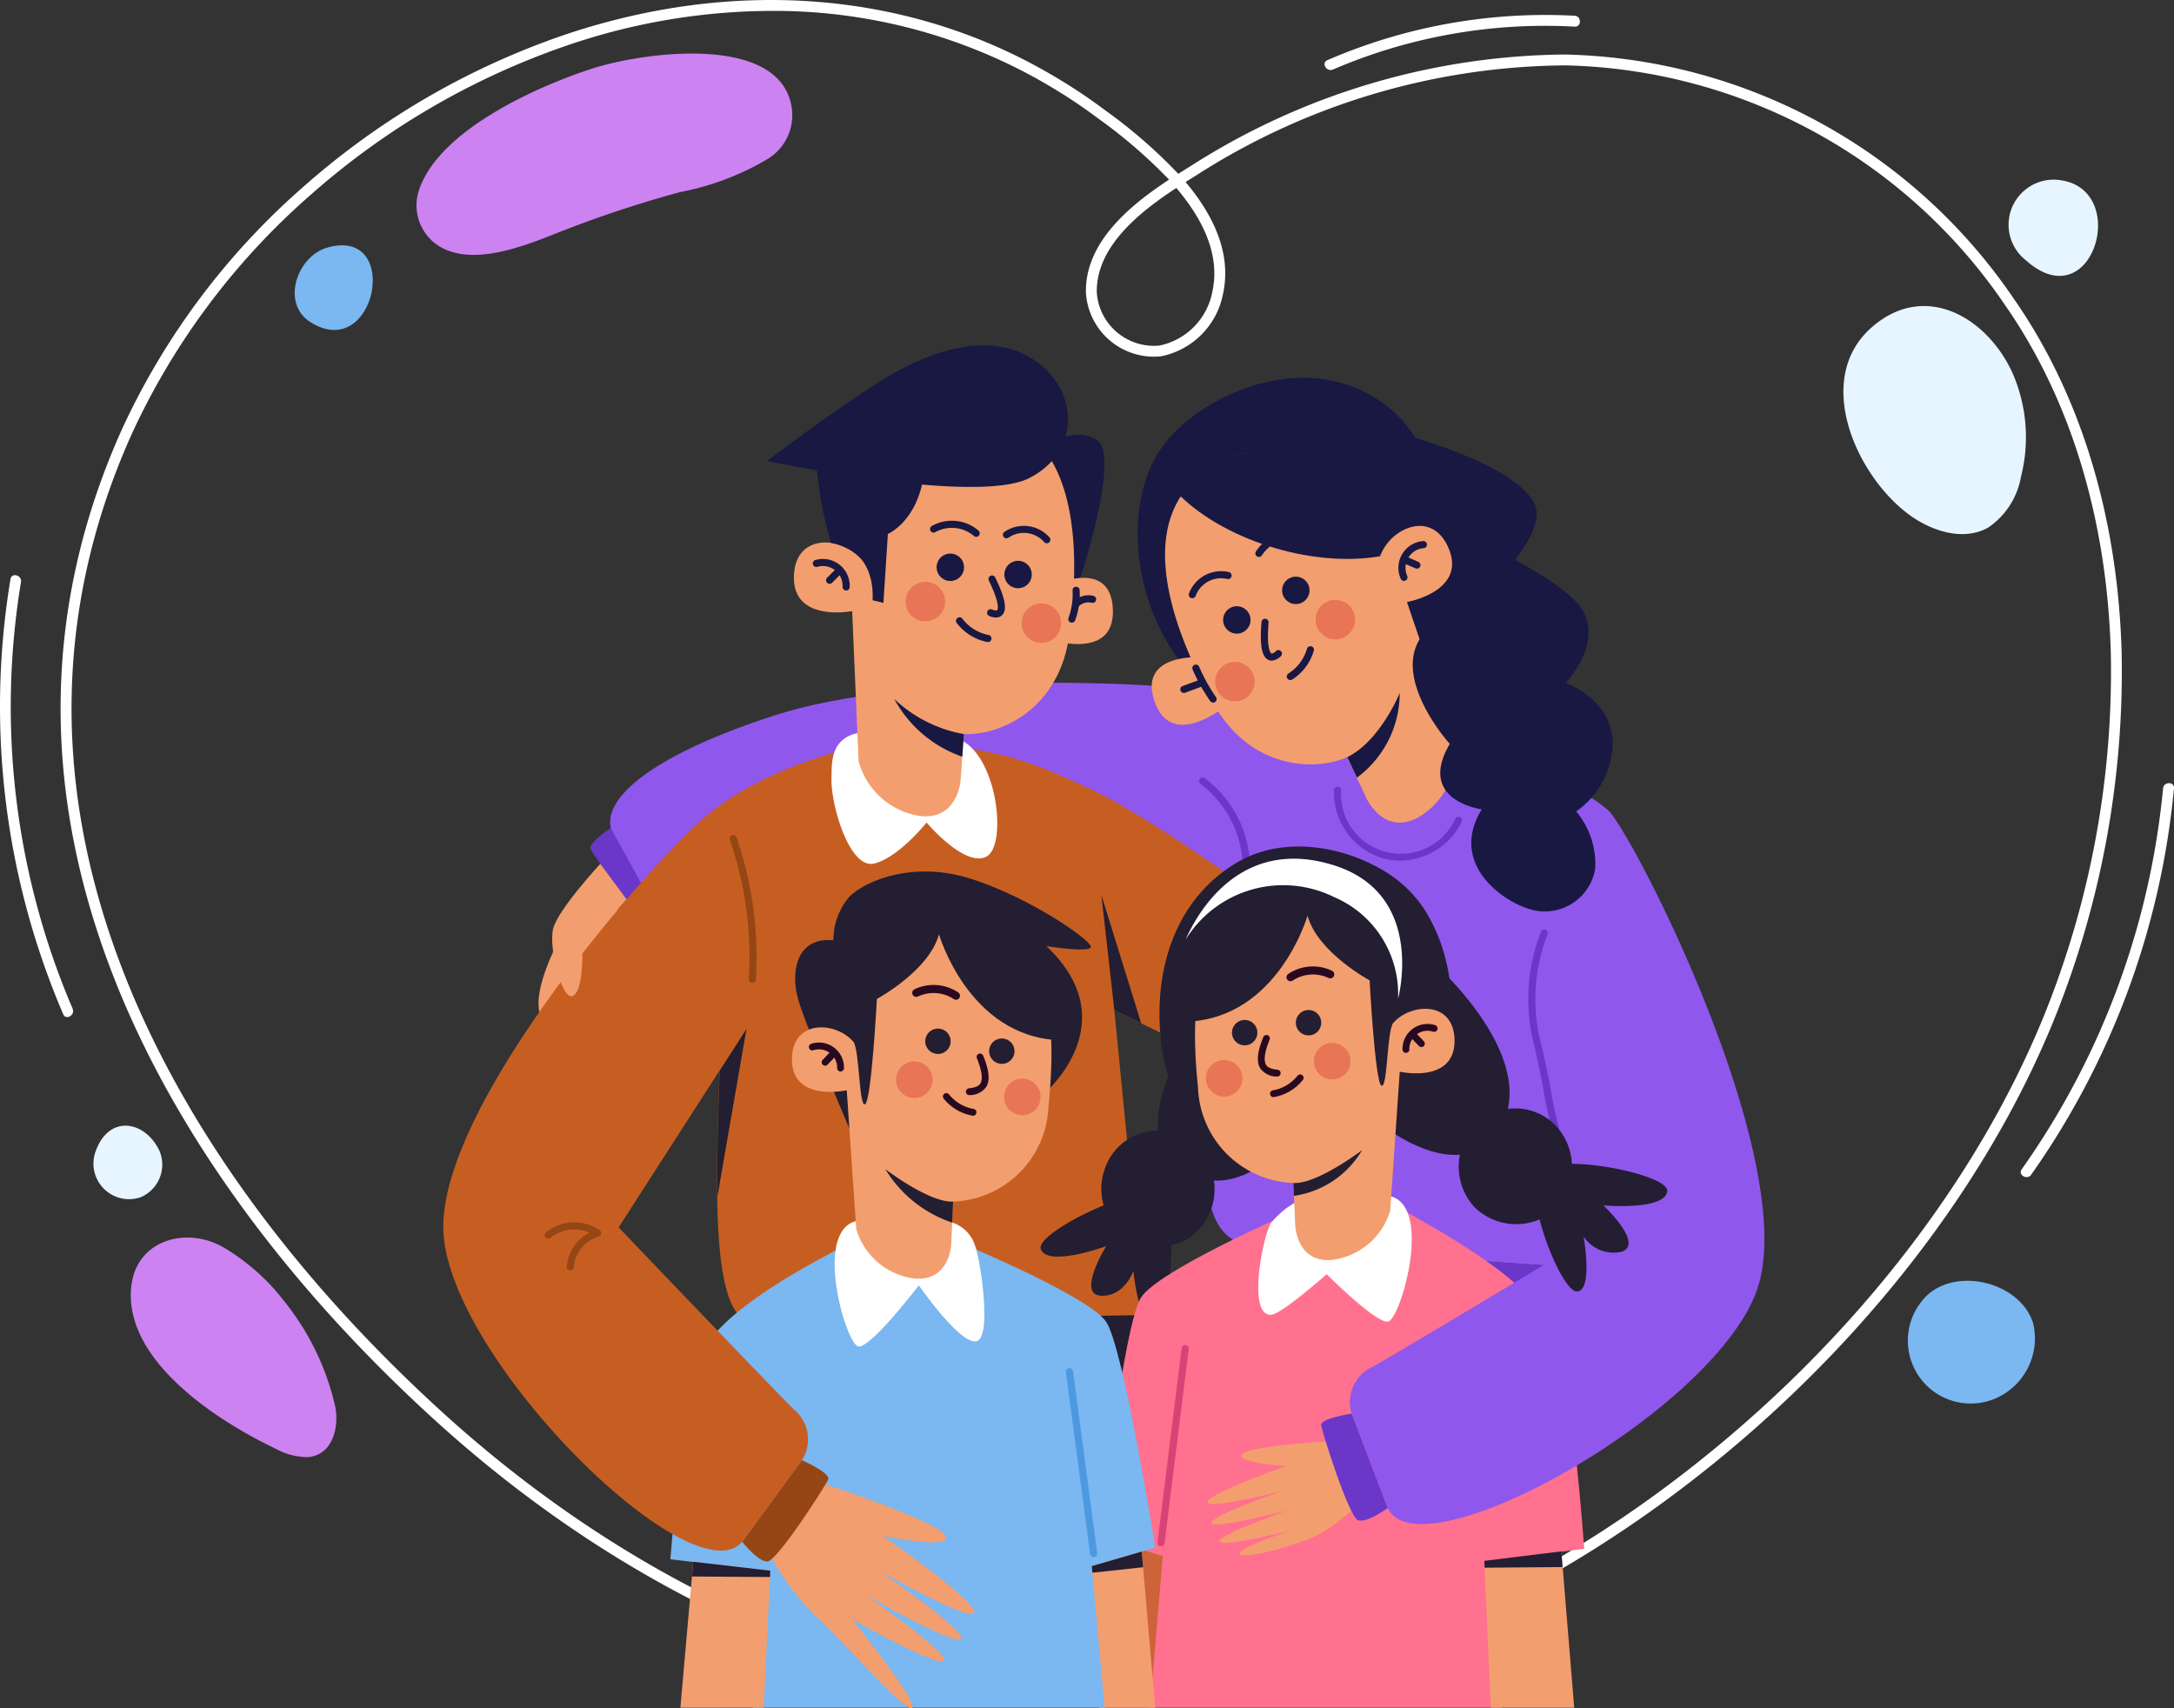 <svg xmlns="http://www.w3.org/2000/svg" width="137.164" height="107.768" viewBox="0 0 137.164 107.768">
  <rect x="0" y="0" width="137.164" height="107.768" fill="#333333" stroke="none"/>
  <g id="banner_02" data-name="banner 02" transform="translate(-237.9 -19.232)">
    <g id="Grupo_13536" data-name="Grupo 13536" transform="translate(237.9 19.232)">
      <g id="Grupo_13512" data-name="Grupo 13512" transform="translate(3.824)">
        <g id="Grupo_13511" data-name="Grupo 13511">
          <path id="Trazado_75541" data-name="Trazado 75541" d="M153.272,137.263c-14.144,0-29.266-6.437-41.943-17.95-9.631-8.747-16.706-18.553-20.46-28.359-4.5-11.746-4.274-23.263.665-34.228a45.672,45.672,0,0,1,11.442-15.283A48.528,48.528,0,0,1,119.628,31.8c10.467-3.473,21.079-2.692,29.882,2.2.662.368,1.329.766,1.984,1.185.427.273.856.562,1.274.859q.38.27.752.548a32.241,32.241,0,0,1,4.653,4.037c.257-.163.5-.316.736-.461a44.494,44.494,0,0,1,23.4-7.063l.333,0A35.144,35.144,0,0,1,210.9,48.527c4.213,6.05,6.561,13.776,6.792,22.343a58.6,58.6,0,0,1-4.286,23.174l-.318-.13.318.13c-4.378,10.737-12.522,21.077-22.934,29.117-10.749,8.3-22.917,13.275-34.261,14.008Q154.752,137.264,153.272,137.263ZM132.475,30.35a40.114,40.114,0,0,0-12.63,2.1,47.838,47.838,0,0,0-16.414,9.506,44.98,44.98,0,0,0-11.27,15.05c-4.86,10.793-5.079,22.131-.649,33.7,3.716,9.706,10.729,19.421,20.28,28.1,12.55,11.4,27.507,17.771,41.479,17.772q1.459,0,2.9-.093c11.209-.725,23.243-5.649,33.885-13.866,10.317-7.966,18.385-18.206,22.718-28.832a57.9,57.9,0,0,0,4.235-22.9c-.227-8.433-2.533-16.03-6.669-21.969a34.456,34.456,0,0,0-27.7-15.13,43.641,43.641,0,0,0-23.366,6.958c-.2.126-.418.26-.641.4,1.7,2.022,2.934,4.46,2.359,7.074a4.974,4.974,0,0,1-3.912,3.922,4.3,4.3,0,0,1-4.734-4c-.077-3.217,2.833-5.559,5.244-7.146a32.111,32.111,0,0,0-4.479-3.865q-.367-.274-.739-.539c-.409-.29-.829-.572-1.247-.84-.643-.411-1.3-.8-1.947-1.163A34.2,34.2,0,0,0,132.475,30.35Zm25.574,11.173c-2.3,1.5-5.087,3.709-5.017,6.61a3.616,3.616,0,0,0,3.948,3.332,4.277,4.277,0,0,0,3.34-3.39C160.844,45.694,159.667,43.427,158.049,41.523Z" transform="translate(-87.655 -29.663)" fill="#fff"/>
        </g>
      </g>
      <g id="Grupo_13514" data-name="Grupo 13514" transform="translate(8.252 78.078)">
        <g id="Grupo_13513" data-name="Grupo 13513">
          <path id="Trazado_75542" data-name="Trazado 75542" d="M116.682,374.553a13.664,13.664,0,0,0-3.843-3.414c-2.368-1.356-5.537-.465-5.828,2.513-.456,4.664,5.5,8.466,9.086,10.176a4.208,4.208,0,0,0,2.048.543c1.565-.106,1.992-1.869,1.746-3.161A16.384,16.384,0,0,0,116.682,374.553Z" transform="translate(-106.986 -370.521)" fill="#cd82f1"/>
        </g>
      </g>
      <g id="Grupo_13516" data-name="Grupo 13516" transform="translate(5.914 71.023)">
        <g id="Grupo_13515" data-name="Grupo 13515">
          <path id="Trazado_75543" data-name="Trazado 75543" d="M99.736,344.232a2.234,2.234,0,0,0,1.2-2.9c-.893-1.934-3.161-2.333-4.01-.072A2.246,2.246,0,0,0,99.736,344.232Z" transform="translate(-96.777 -339.722)" fill="#e6f5ff"/>
        </g>
      </g>
      <g id="Grupo_13518" data-name="Grupo 13518" transform="translate(120.382 80.8)">
        <g id="Grupo_13517" data-name="Grupo 13517">
          <path id="Trazado_75544" data-name="Trazado 75544" d="M604.4,385.1c-.847-2.768-5.326-3.71-7.069-1.356a3.966,3.966,0,0,0,4.628,6.111A4.125,4.125,0,0,0,604.4,385.1Z" transform="translate(-596.502 -382.402)" fill="#7bb7f0"/>
        </g>
      </g>
      <g id="Grupo_13520" data-name="Grupo 13520" transform="translate(116.307 19.312)">
        <g id="Grupo_13519" data-name="Grupo 13519">
          <path id="Trazado_75545" data-name="Trazado 75545" d="M589.387,118.2c-1.593-3.51-5.52-5.826-8.875-2.9-3.735,3.258-1,9.356,2.326,11.815,1.441,1.066,3.451,1.707,5.012.828a4.894,4.894,0,0,0,2.072-3.227A10.094,10.094,0,0,0,589.387,118.2Z" transform="translate(-578.715 -113.972)" fill="#e6f5ff"/>
        </g>
      </g>
      <g id="Grupo_13522" data-name="Grupo 13522" transform="translate(126.772 11.334)">
        <g id="Grupo_13521" data-name="Grupo 13521">
          <path id="Trazado_75546" data-name="Trazado 75546" d="M629.84,83.158c.467-1.6-.053-3.613-2.1-3.962a2.846,2.846,0,0,0-2.3,5.03C627.627,86.185,629.328,84.917,629.84,83.158Z" transform="translate(-624.4 -79.144)" fill="#e6f5ff"/>
        </g>
      </g>
      <g id="Grupo_13524" data-name="Grupo 13524" transform="translate(26.276 3.38)">
        <g id="Grupo_13523" data-name="Grupo 13523">
          <path id="Trazado_75547" data-name="Trazado 75547" d="M207.742,51.116a3.231,3.231,0,0,0,1.538-3.623c-1.073-4.319-9.408-3.126-12.462-2.148-3.464,1.109-9.905,3.952-11.036,7.846a3.038,3.038,0,0,0,.932,3.092c1.931,1.634,5.109.5,7.188-.291a73.466,73.466,0,0,1,8.4-2.838A17,17,0,0,0,207.742,51.116Z" transform="translate(-185.671 -44.416)" fill="#cd82f1"/>
        </g>
      </g>
      <g id="Grupo_13526" data-name="Grupo 13526" transform="translate(18.592 15.477)">
        <g id="Grupo_13525" data-name="Grupo 13525">
          <path id="Trazado_75548" data-name="Trazado 75548" d="M153.141,102.091c-1.905-1.182-.878-4.172,1.047-4.719C158.9,96.034,157.273,104.654,153.141,102.091Z" transform="translate(-152.127 -97.23)" fill="#7bb7f0"/>
        </g>
      </g>
      <g id="Grupo_13529" data-name="Grupo 13529" transform="translate(127.496 49.409)">
        <g id="Grupo_13528" data-name="Grupo 13528">
          <g id="Grupo_13527" data-name="Grupo 13527">
            <path id="Trazado_75549" data-name="Trazado 75549" d="M628.215,270.065a50.452,50.452,0,0,0,9.01-24.375c.042-.44-.646-.437-.687,0a49.764,49.764,0,0,1-8.917,24.028c-.256.362.34.706.594.347Z" transform="translate(-627.559 -245.361)" fill="#fff"/>
          </g>
        </g>
      </g>
      <g id="Grupo_13532" data-name="Grupo 13532" transform="translate(83.569 0.943)">
        <g id="Grupo_13531" data-name="Grupo 13531">
          <g id="Grupo_13530" data-name="Grupo 13530">
            <path id="Trazado_75550" data-name="Trazado 75550" d="M436.32,37.223a33.841,33.841,0,0,1,15.254-2.708c.442.024.441-.663,0-.687a34.583,34.583,0,0,0-15.6,2.8c-.405.175-.056.767.347.593Z" transform="translate(-435.793 -33.777)" fill="#fff"/>
          </g>
        </g>
      </g>
      <g id="Grupo_13535" data-name="Grupo 13535" transform="translate(0 36.284)">
        <g id="Grupo_13534" data-name="Grupo 13534">
          <g id="Grupo_13533" data-name="Grupo 13533">
            <path id="Trazado_75551" data-name="Trazado 75551" d="M75.543,215.417A48.376,48.376,0,0,1,72.286,188.5c.072-.432-.59-.619-.663-.183a49.213,49.213,0,0,0,3.327,27.451c.174.405.766.055.593-.347Z" transform="translate(-70.961 -188.065)" fill="#fff"/>
          </g>
        </g>
      </g>
    </g>
    <g id="Grupo_13685" data-name="Grupo 13685" transform="translate(265.87 41.02)">
      <g id="Grupo_13537" data-name="Grupo 13537" transform="translate(17.227 63.349)">
        <path id="Trazado_75552" data-name="Trazado 75552" d="M293.865,401.332c.952,3.671,1.408,22.6,1.408,22.6H268.916s-2.047-16.834,1.155-21.809Z" transform="translate(-268.272 -401.332)" fill="#231e31"/>
      </g>
      <g id="Grupo_13568" data-name="Grupo 13568" transform="translate(9.283)">
        <g id="Grupo_13538" data-name="Grupo 13538" transform="translate(0 30.455)">
          <path id="Trazado_75553" data-name="Trazado 75553" d="M239.194,262.773s-.926,1.3-1.536,1.305-3.862-4.609-4.047-5.012,1.266-1.337,1.266-1.337Z" transform="translate(-233.594 -257.73)" fill="#6b37c8"/>
        </g>
        <g id="Grupo_13539" data-name="Grupo 13539" transform="translate(1.239 21.287)">
          <path id="Trazado_75554" data-name="Trazado 75554" d="M291.82,220.848c-15.509-4.331-34.468-3.683-42.474-1.075s-10.734,5.294-10.3,7.1l2.511,4.559s28.407-3.709,39.654-.587Z" transform="translate(-239.002 -217.706)" fill="#9057ec"/>
        </g>
        <g id="Grupo_13540" data-name="Grupo 13540" transform="translate(30.221 27.805)">
          <path id="Trazado_75555" data-name="Trazado 75555" d="M366.464,246.161c4.27,1.931,11.844,7.579,11.844,7.579l-2.742,10.089-7.206-3.534-2.832-13.08Z" transform="translate(-365.528 -246.161)" fill="#c75e21"/>
        </g>
        <g id="Grupo_13541" data-name="Grupo 13541" transform="translate(9.896 61.177)">
          <path id="Trazado_75556" data-name="Trazado 75556" d="M276.931,392.3l-.134,3.128,25.07-.792-.218-2.788Z" transform="translate(-276.797 -391.852)" fill="#231e31"/>
        </g>
        <g id="Grupo_13542" data-name="Grupo 13542" transform="translate(7.67 25.145)">
          <path id="Trazado_75557" data-name="Trazado 75557" d="M294.081,267.852l-1.619-16.509-1.9-14.133c-3.786-1.71-6.214-2.795-13.661-2.646,0,0-5.8,1.083-9.826,4.245a83.724,83.724,0,0,1,.614,12.038c-.208,8.8-1.081,19.37,1.747,20.188l24.717-.452S294.083,269.355,294.081,267.852Z" transform="translate(-267.08 -234.551)" fill="#c75e21"/>
        </g>
        <g id="Grupo_13543" data-name="Grupo 13543" transform="translate(7.994 43.106)">
          <path id="Trazado_75558" data-name="Trazado 75558" d="M268.649,315.6c-.095,2.787-.187,5.566-.149,8l1.846-10.642Z" transform="translate(-268.491 -312.961)" fill="#231e31"/>
        </g>
        <g id="Grupo_13544" data-name="Grupo 13544" transform="translate(28.299 5.64)">
          <path id="Trazado_75559" data-name="Trazado 75559" d="M357.135,150.282s2.143-1.554,3.669-.537-1.194,9.11-1.194,9.11h-.768Z" transform="translate(-357.135 -149.4)" fill="#181843"/>
        </g>
        <g id="Grupo_13546" data-name="Grupo 13546" transform="translate(28.584 14.666)">
          <g id="Grupo_13545" data-name="Grupo 13545">
            <path id="Trazado_75560" data-name="Trazado 75560" d="M358.968,189.269s3.619-1.727,3.787,1.466c.184,3.512-4.376,1.859-4.376,1.859Z" transform="translate(-358.379 -188.802)" fill="#f39e6e"/>
          </g>
        </g>
        <g id="Grupo_13547" data-name="Grupo 13547" transform="translate(15.208 24.282)">
          <path id="Trazado_75561" data-name="Trazado 75561" d="M302.214,230.887c-2.382.134-2.2,1.989-2.225,2.957-.044,1.662,1.137,5.688,2.666,5.353s3.333-2.591,3.333-2.591,2.391,2.838,3.763,2.155.7-6.643-1.866-7.466A15.047,15.047,0,0,0,302.214,230.887Z" transform="translate(-299.988 -230.783)" fill="#fff"/>
        </g>
        <g id="Grupo_13549" data-name="Grupo 13549" transform="translate(12.836 4.259)">
          <g id="Grupo_13548" data-name="Grupo 13548">
            <path id="Trazado_75562" data-name="Trazado 75562" d="M293.713,165.337l-.405-9.462s-3.791.754-3.674-2.244c.1-2.671,3-2.483,4.211-1.057,0,0-1.232-9.544,6.835-9.2s6.664,11.272,6.337,13.917c-.577,4.659-4.218,6.439-6.662,6.343l-.2,2.877s-.147,2.522-2.505,2.3A4.736,4.736,0,0,1,293.713,165.337Z" transform="translate(-289.631 -143.37)" fill="#f39e6e"/>
          </g>
        </g>
        <g id="Grupo_13550" data-name="Grupo 13550" transform="translate(14.243 7.158)">
          <path id="Trazado_75563" data-name="Trazado 75563" d="M298.234,161.992s1.2.739,1.1,2.956l.682.168.282-4.351s1.838-.772,2.264-3.7l-6.784-1.035a22.16,22.16,0,0,0,.945,5.305A3.708,3.708,0,0,1,298.234,161.992Z" transform="translate(-295.775 -156.026)" fill="#181843"/>
        </g>
        <g id="Grupo_13552" data-name="Grupo 13552" transform="translate(21.841 13.141)">
          <g id="Grupo_13551" data-name="Grupo 13551">
            <path id="Trazado_75564" data-name="Trazado 75564" d="M328.977,182.772a.864.864,0,1,0,1.066-.6A.864.864,0,0,0,328.977,182.772Z" transform="translate(-328.944 -182.144)" fill="#181843"/>
          </g>
        </g>
        <g id="Grupo_13554" data-name="Grupo 13554" transform="translate(26.116 13.596)">
          <g id="Grupo_13553" data-name="Grupo 13553">
            <path id="Trazado_75565" data-name="Trazado 75565" d="M347.639,184.763a.864.864,0,1,0,1.066-.6A.864.864,0,0,0,347.639,184.763Z" transform="translate(-347.607 -184.134)" fill="#181843"/>
          </g>
        </g>
        <g id="Grupo_13555" data-name="Grupo 13555" transform="translate(25.013 14.507)">
          <path id="Trazado_75566" data-name="Trazado 75566" d="M343.36,190.772a1.1,1.1,0,0,1-.445-.109.224.224,0,0,1,.2-.4c.1.049.277.089.325.041.01-.011.246-.273-.531-1.873a.224.224,0,0,1,.4-.2c.641,1.319.778,2.055.443,2.387A.541.541,0,0,1,343.36,190.772Z" transform="translate(-342.79 -188.108)" fill="#181843"/>
        </g>
        <g id="Grupo_13556" data-name="Grupo 13556" transform="translate(23.062 17.146)">
          <path id="Trazado_75567" data-name="Trazado 75567" d="M336.293,201.2a.227.227,0,0,1-.043,0,3.217,3.217,0,0,1-1.928-1.2.224.224,0,1,1,.357-.271,2.764,2.764,0,0,0,1.656,1.031.224.224,0,0,1-.042.444Z" transform="translate(-334.276 -199.631)" fill="#181843"/>
        </g>
        <g id="Grupo_13557" data-name="Grupo 13557" transform="translate(14.019 13.476)">
          <path id="Trazado_75568" data-name="Trazado 75568" d="M296.91,185.6H296.9a.224.224,0,0,1-.213-.235,1.246,1.246,0,0,0-1.6-1.257.224.224,0,0,1-.128-.429,1.694,1.694,0,0,1,2.176,1.708A.224.224,0,0,1,296.91,185.6Z" transform="translate(-294.797 -183.609)" fill="#181843"/>
        </g>
        <g id="Grupo_13558" data-name="Grupo 13558" transform="translate(14.865 13.994)">
          <path id="Trazado_75569" data-name="Trazado 75569" d="M298.714,186.918a.224.224,0,0,1-.158-.383l.6-.6a.224.224,0,1,1,.317.317l-.6.6A.225.225,0,0,1,298.714,186.918Z" transform="translate(-298.49 -185.869)" fill="#181843"/>
        </g>
        <g id="Grupo_13559" data-name="Grupo 13559" transform="translate(21.418 11.05)">
          <path id="Trazado_75570" data-name="Trazado 75570" d="M330.021,174.051a.223.223,0,0,1-.133-.044,2.147,2.147,0,0,0-2.444-.258.224.224,0,0,1-.246-.374,2.581,2.581,0,0,1,2.957.272.224.224,0,0,1-.134.4Z" transform="translate(-327.097 -173.018)" fill="#181843"/>
        </g>
        <g id="Grupo_13560" data-name="Grupo 13560" transform="translate(26.028 11.388)">
          <path id="Trazado_75571" data-name="Trazado 75571" d="M349.988,175.592a.223.223,0,0,1-.173-.081,1.707,1.707,0,0,0-2.236-.278.224.224,0,1,1-.265-.361,2.173,2.173,0,0,1,2.847.353.224.224,0,0,1-.173.367Z" transform="translate(-347.222 -174.494)" fill="#181843"/>
        </g>
        <g id="Grupo_13561" data-name="Grupo 13561" transform="translate(19.169 22.313)">
          <path id="Trazado_75572" data-name="Trazado 75572" d="M321.668,224.4a8.57,8.57,0,0,1-4.39-2.215,7.782,7.782,0,0,0,4.291,3.642Z" transform="translate(-317.278 -222.188)" fill="#181843"/>
        </g>
        <g id="Grupo_13562" data-name="Grupo 13562" transform="translate(19.887 14.921)">
          <path id="Trazado_75573" data-name="Trazado 75573" d="M322.787,191.684a1.244,1.244,0,1,1-.606-1.651A1.244,1.244,0,0,1,322.787,191.684Z" transform="translate(-320.414 -189.917)" fill="#e87555"/>
        </g>
        <g id="Grupo_13563" data-name="Grupo 13563" transform="translate(27.207 16.279)">
          <path id="Trazado_75574" data-name="Trazado 75574" d="M354.744,197.611a1.244,1.244,0,1,1-.606-1.651A1.244,1.244,0,0,1,354.744,197.611Z" transform="translate(-352.371 -195.844)" fill="#e87555"/>
        </g>
        <g id="Grupo_13567" data-name="Grupo 13567" transform="translate(11.149)">
          <g id="Grupo_13564" data-name="Grupo 13564">
            <path id="Trazado_75575" data-name="Trazado 75575" d="M282.265,132.071s13.129,2.793,16.52,1.088,3.125-5.769.152-7.57-6.855-.349-10.2,1.868C285.175,129.818,282.265,132.071,282.265,132.071Z" transform="translate(-282.265 -124.777)" fill="#181843"/>
          </g>
          <g id="Grupo_13565" data-name="Grupo 13565" transform="translate(18.998 15.234)">
            <path id="Trazado_75576" data-name="Trazado 75576" d="M365.426,193.546a.224.224,0,0,1-.21-.3,4.306,4.306,0,0,0,.257-1.723.224.224,0,1,1,.447-.026,4.761,4.761,0,0,1-.284,1.9A.224.224,0,0,1,365.426,193.546Z" transform="translate(-365.202 -191.284)" fill="#181843"/>
          </g>
          <g id="Grupo_13566" data-name="Grupo 13566" transform="translate(19.266 15.767)">
            <path id="Trazado_75577" data-name="Trazado 75577" d="M366.6,194.372a.224.224,0,0,1-.158-.383,1.35,1.35,0,0,1,1.248-.344.224.224,0,1,1-.107.435.892.892,0,0,0-.825.228A.224.224,0,0,1,366.6,194.372Z" transform="translate(-366.372 -193.608)" fill="#181843"/>
          </g>
        </g>
      </g>
      <g id="Grupo_13597" data-name="Grupo 13597" transform="translate(43.808 2.046)">
        <g id="Grupo_13569" data-name="Grupo 13569" transform="translate(7.923 53.091)">
          <path id="Trazado_75578" data-name="Trazado 75578" d="M438.189,366.232l-.018.318a29.267,29.267,0,0,1-19.264.365v-1.428h13.8Z" transform="translate(-418.907 -365.486)" fill="#b2684b"/>
        </g>
        <g id="Grupo_13570" data-name="Grupo 13570" transform="translate(4.349 23.102)">
          <path id="Trazado_75579" data-name="Trazado 75579" d="M405.946,266.189c-5.614-.882-.537-15.464-.537-15.464l.1-13.343c2.1-1.482,5.938-2.955,13.385-2.806,0,0,7.141,1.786,9.826,4.245,0,0,3.329,23.1-1.036,28.851Z" transform="translate(-403.304 -234.565)" fill="#9057ec"/>
        </g>
        <g id="Grupo_13571" data-name="Grupo 13571" transform="translate(12.375 25.788)">
          <path id="Trazado_75580" data-name="Trazado 75580" d="M442.5,250.964a3.958,3.958,0,0,1-.957-.116,4.334,4.334,0,0,1-3.19-4.346.224.224,0,0,1,.447.027,3.774,3.774,0,0,0,7.2,1.8.224.224,0,0,1,.407.187A4.356,4.356,0,0,1,442.5,250.964Z" transform="translate(-438.341 -246.291)" fill="#6b37c8"/>
        </g>
        <g id="Grupo_13572" data-name="Grupo 13572" transform="translate(3.878 25.221)">
          <path id="Trazado_75581" data-name="Trazado 75581" d="M404.227,250.071h-.011a.224.224,0,0,1-.213-.235,6.747,6.747,0,0,0-2.665-5.618.224.224,0,1,1,.266-.361,7.108,7.108,0,0,1,2.846,6A.224.224,0,0,1,404.227,250.071Z" transform="translate(-401.246 -243.814)" fill="#6b37c8"/>
        </g>
        <g id="Grupo_13573" data-name="Grupo 13573" transform="translate(6.328 54.726)">
          <path id="Trazado_75582" data-name="Trazado 75582" d="M434.349,374.1a7.135,7.135,0,0,1,0,2.609l-22.406-1.328.663-2.765Z" transform="translate(-411.943 -372.622)" fill="#6b37c8"/>
        </g>
        <g id="Grupo_13595" data-name="Grupo 13595">
          <g id="Grupo_13574" data-name="Grupo 13574" transform="translate(13.714 3.305)">
            <path id="Trazado_75583" data-name="Trazado 75583" d="M446.237,148.137s7.745,1.853,9.245,4.579-7.467,9.624-7.467,9.624l-3.827-8.909Z" transform="translate(-444.188 -148.137)" fill="#181843"/>
          </g>
          <g id="Grupo_13575" data-name="Grupo 13575">
            <path id="Trazado_75584" data-name="Trazado 75584" d="M387.23,151.906c-3.372-4.162-3.766-10.369-1.448-13.719s8.974-6.4,13.881-2.972,3.349,10.143,3.349,10.143Z" transform="translate(-384.317 -133.71)" fill="#181843"/>
          </g>
          <g id="Grupo_13577" data-name="Grupo 13577" transform="translate(1.736 4.476)">
            <g id="Grupo_13576" data-name="Grupo 13576">
              <path id="Trazado_75585" data-name="Trazado 75585" d="M410.193,171.891l-3.041-8.969s3.807-.666,2.616-3.42c-1.062-2.453-3.695-1.231-4.309.536,0,0-2.3-9.344-9.7-6.1s-2.141,12.919-.88,15.267c2.221,4.135,6.259,4.48,8.5,3.507l1.227,2.61s1.049,2.3,3.166,1.238A4.737,4.737,0,0,0,410.193,171.891Z" transform="translate(-391.896 -153.251)" fill="#f39e6e"/>
            </g>
          </g>
          <g id="Grupo_13579" data-name="Grupo 13579" transform="translate(0.885 17.621)">
            <g id="Grupo_13578" data-name="Grupo 13578">
              <path id="Trazado_75586" data-name="Trazado 75586" d="M391.342,210.643s-4-.3-3,2.736c1.1,3.341,4.752.153,4.752.153Z" transform="translate(-388.181 -210.634)" fill="#f39e6e"/>
            </g>
          </g>
          <g id="Grupo_13581" data-name="Grupo 13581" transform="translate(9.116 12.548)">
            <g id="Grupo_13580" data-name="Grupo 13580">
              <path id="Trazado_75587" data-name="Trazado 75587" d="M425.666,188.835a.864.864,0,1,1-1.21-.171A.864.864,0,0,1,425.666,188.835Z" transform="translate(-424.112 -188.491)" fill="#181843"/>
            </g>
          </g>
          <g id="Grupo_13583" data-name="Grupo 13583" transform="translate(5.393 14.413)">
            <g id="Grupo_13582" data-name="Grupo 13582">
              <path id="Trazado_75588" data-name="Trazado 75588" d="M409.415,196.977a.864.864,0,1,1-1.21-.17A.864.864,0,0,1,409.415,196.977Z" transform="translate(-407.861 -196.633)" fill="#181843"/>
            </g>
          </g>
          <g id="Grupo_13584" data-name="Grupo 13584" transform="translate(7.77 15.213)">
            <path id="Trazado_75589" data-name="Trazado 75589" d="M418.932,202.758a.5.5,0,0,1-.2-.042c-.432-.189-.57-.924-.449-2.386a.224.224,0,1,1,.446.037c-.147,1.772.168,1.932.181,1.938.063.027.213-.074.289-.156a.224.224,0,0,1,.33.3A.926.926,0,0,1,418.932,202.758Z" transform="translate(-418.239 -200.125)" fill="#181843"/>
          </g>
          <g id="Grupo_13585" data-name="Grupo 13585" transform="translate(9.404 16.935)">
            <path id="Trazado_75590" data-name="Trazado 75590" d="M425.6,209.78a.224.224,0,0,1-.12-.414,2.764,2.764,0,0,0,1.172-1.56.224.224,0,0,1,.431.123,3.218,3.218,0,0,1-1.364,1.816A.224.224,0,0,1,425.6,209.78Z" transform="translate(-425.372 -207.644)" fill="#181843"/>
          </g>
          <g id="Grupo_13586" data-name="Grupo 13586" transform="translate(3.449 18.09)">
            <path id="Trazado_75591" data-name="Trazado 75591" d="M400.683,215.084a.224.224,0,0,1-.184-.1A11.482,11.482,0,0,1,399.392,213a.224.224,0,0,1,.412-.177,11.014,11.014,0,0,0,1.063,1.914.224.224,0,0,1-.057.312A.222.222,0,0,1,400.683,215.084Z" transform="translate(-399.374 -212.683)" fill="#181843"/>
          </g>
          <g id="Grupo_13587" data-name="Grupo 13587" transform="translate(2.689 19.031)">
            <path id="Trazado_75592" data-name="Trazado 75592" d="M396.282,217.645a.224.224,0,0,1-.078-.434l1.085-.4a.224.224,0,1,1,.156.42l-1.084.4A.223.223,0,0,1,396.282,217.645Z" transform="translate(-396.057 -216.793)" fill="#181843"/>
          </g>
          <g id="Grupo_13588" data-name="Grupo 13588" transform="translate(16.45 10.301)">
            <path id="Trazado_75593" data-name="Trazado 75593" d="M456.481,181.194a.224.224,0,0,1-.2-.133,1.695,1.695,0,0,1,1.412-2.379.224.224,0,1,1,.036.447,1.246,1.246,0,0,0-1.038,1.75.224.224,0,0,1-.2.315Z" transform="translate(-456.133 -178.681)" fill="#181843"/>
          </g>
          <g id="Grupo_13589" data-name="Grupo 13589" transform="translate(16.616 11.251)">
            <path id="Trazado_75594" data-name="Trazado 75594" d="M457.856,183.621a.224.224,0,0,1-.09-.019l-.778-.343a.224.224,0,1,1,.181-.41l.778.342a.224.224,0,0,1-.091.429Z" transform="translate(-456.854 -182.829)" fill="#181843"/>
          </g>
          <g id="Grupo_13590" data-name="Grupo 13590" transform="translate(7.426 9.626)">
            <path id="Trazado_75595" data-name="Trazado 75595" d="M416.961,177.41a.224.224,0,0,1-.188-.346,2.967,2.967,0,0,1,2.623-1.324.224.224,0,1,1-.027.447,2.549,2.549,0,0,0-2.221,1.122A.223.223,0,0,1,416.961,177.41Z" transform="translate(-416.737 -175.734)" fill="#181843"/>
          </g>
          <g id="Grupo_13591" data-name="Grupo 13591" transform="translate(3.224 12.191)">
            <path id="Trazado_75596" data-name="Trazado 75596" d="M398.616,188.65a.224.224,0,0,1-.213-.295A2.172,2.172,0,0,1,400.93,187a.224.224,0,0,1-.116.433,1.707,1.707,0,0,0-1.985,1.067A.224.224,0,0,1,398.616,188.65Z" transform="translate(-398.392 -186.933)" fill="#181843"/>
          </g>
          <g id="Grupo_13592" data-name="Grupo 13592" transform="translate(13.228 19.889)">
            <path id="Trazado_75597" data-name="Trazado 75597" d="M442.067,224.58c2.075-1.017,3.306-4.044,3.306-4.044a6.631,6.631,0,0,1-2.7,5.338Z" transform="translate(-442.067 -220.536)" fill="#181843"/>
          </g>
          <g id="Grupo_13593" data-name="Grupo 13593" transform="translate(11.227 14.013)">
            <path id="Trazado_75598" data-name="Trazado 75598" d="M433.709,197.026a1.244,1.244,0,1,0-.032-1.759A1.244,1.244,0,0,0,433.709,197.026Z" transform="translate(-433.329 -194.887)" fill="#e87555"/>
          </g>
          <g id="Grupo_13594" data-name="Grupo 13594" transform="translate(4.892 17.924)">
            <path id="Trazado_75599" data-name="Trazado 75599" d="M406.052,214.1a1.244,1.244,0,1,0-.032-1.758A1.243,1.243,0,0,0,406.052,214.1Z" transform="translate(-405.672 -211.961)" fill="#e87555"/>
          </g>
        </g>
        <g id="Grupo_13596" data-name="Grupo 13596" transform="translate(2.397 2.426)">
          <path id="Trazado_75600" data-name="Trazado 75600" d="M394.781,149.033c2.82,3,8.5,4.856,12.9,4.1l-1.2-8.837-11.592,3.635Z" transform="translate(-394.781 -144.3)" fill="#181843"/>
        </g>
      </g>
      <g id="Grupo_13636" data-name="Grupo 13636" transform="translate(37.681 31.619)">
        <g id="Grupo_13601" data-name="Grupo 13601" transform="translate(0 10.739)">
          <g id="Grupo_13598" data-name="Grupo 13598" transform="translate(7.402)">
            <path id="Trazado_75601" data-name="Trazado 75601" d="M392.57,309.693s-4.932,6.843-1.444,9.45,6.693-1.363,6.693-1.363Z" transform="translate(-389.878 -309.693)" fill="#231e31"/>
          </g>
          <g id="Grupo_13599" data-name="Grupo 13599" transform="translate(3.836 7.167)">
            <path id="Trazado_75602" data-name="Trazado 75602" d="M375.29,347.216a3.755,3.755,0,0,0,4.62.526,3.8,3.8,0,0,0,.609-5.556A3.534,3.534,0,0,0,374.5,343.5,3.77,3.77,0,0,0,375.29,347.216Z" transform="translate(-374.312 -340.983)" fill="#231e31"/>
          </g>
          <g id="Grupo_13600" data-name="Grupo 13600" transform="translate(0 11.187)">
            <path id="Trazado_75603" data-name="Trazado 75603" d="M357.579,361.995c-.356-1.007,6.117-4.228,7.482-3.3s.671,7.713-.329,7.924-1.306-3.24-1.306-3.24-.577,1.663-2.078,1.56.357-3.122.357-3.122S358,363.173,357.579,361.995Z" transform="translate(-357.565 -358.529)" fill="#231e31"/>
          </g>
        </g>
        <g id="Grupo_13603" data-name="Grupo 13603" transform="translate(22.266 7.678)">
          <g id="Grupo_13602" data-name="Grupo 13602">
            <path id="Trazado_75604" data-name="Trazado 75604" d="M457.656,296.329s6.233,5.658,3.929,9.948c-2.061,3.837-6.816.443-6.816.443Z" transform="translate(-454.769 -296.329)" fill="#231e31"/>
          </g>
        </g>
        <g id="Grupo_13604" data-name="Grupo 13604" transform="translate(7.505)">
          <path id="Trazado_75605" data-name="Trazado 75605" d="M407.219,267.067c3.358,5.7,1.238,14.729-7.354,15.224-4.014.231-8.588-1.509-9.352-6.556-.737-4.866.728-9.645,4.826-11.98,2.861-1.63,6.657-.986,9.338.707A7.649,7.649,0,0,1,407.219,267.067Z" transform="translate(-390.331 -262.812)" fill="#231e31"/>
        </g>
        <g id="Grupo_13610" data-name="Grupo 13610" transform="translate(3.713 23.158)">
          <g id="Grupo_13605" data-name="Grupo 13605" transform="translate(0 20.209)">
            <path id="Trazado_75606" data-name="Trazado 75606" d="M374.657,452.138l-.885,10.964h3.507l1.017-10.3Z" transform="translate(-373.773 -452.138)" fill="#cd6338"/>
          </g>
          <g id="Grupo_13606" data-name="Grupo 13606" transform="translate(0)">
            <path id="Trazado_75607" data-name="Trazado 75607" d="M393.335,363.912c1.217.755,8.3,4.368,9.311,7.869,1.037,3.582,1.716,13.278,1.716,13.278l-5.491.692.293,9.334h-22.2l.807-9.568-4-1.241s1.525-13.367,2.632-15.075,9.315-5.289,9.315-5.289Z" transform="translate(-373.773 -363.912)" fill="#ff718e"/>
          </g>
          <g id="Grupo_13607" data-name="Grupo 13607" transform="translate(24.287 21.306)">
            <path id="Trazado_75608" data-name="Trazado 75608" d="M484.66,456.927l-4.859.6.409,9.266h5.263Z" transform="translate(-479.801 -456.927)" fill="#f39e6e"/>
          </g>
          <g id="Grupo_13608" data-name="Grupo 13608" transform="translate(24.287 21.306)">
            <path id="Trazado_75609" data-name="Trazado 75609" d="M479.819,457.96l-.018-.432,4.859-.6.078.992Z" transform="translate(-479.801 -456.927)" fill="#231e31"/>
          </g>
          <g id="Grupo_13609" data-name="Grupo 13609" transform="translate(3.665 8.298)">
            <path id="Trazado_75610" data-name="Trazado 75610" d="M390,412.822l-.028,0a.224.224,0,0,1-.195-.25l1.521-12.236a.224.224,0,0,1,.445.055l-1.521,12.236A.224.224,0,0,1,390,412.822Z" transform="translate(-389.775 -400.138)" fill="#d94277"/>
          </g>
        </g>
        <g id="Grupo_13611" data-name="Grupo 13611" transform="translate(13.741 21.871)">
          <path id="Trazado_75611" data-name="Trazado 75611" d="M420.264,358.691a5.143,5.143,0,0,0-1.9,1.471c-.536.807-1.552,6.017.049,5.79.678-.1,3.455-2.55,3.455-2.55s3.089,3.1,3.863,2.99,2.781-6.973.3-7.863C424.314,357.913,420.264,358.691,420.264,358.691Z" transform="translate(-417.554 -358.292)" fill="#fff"/>
        </g>
        <g id="Grupo_13613" data-name="Grupo 13613" transform="translate(9.748 2.453)">
          <g id="Grupo_13612" data-name="Grupo 13612">
            <path id="Trazado_75612" data-name="Trazado 75612" d="M412.436,294.027l.6-8.754s3.493.789,3.457-1.99c-.032-2.477-2.719-2.372-3.875-1.08,0,0,1.369-8.81-6.111-8.68s-6.442,10.281-6.2,12.739a6.245,6.245,0,0,0,6.019,6.034l.117,2.67s.076,2.34,2.265,2.188A4.388,4.388,0,0,0,412.436,294.027Z" transform="translate(-400.121 -273.522)" fill="#f39e6e"/>
          </g>
        </g>
        <g id="Grupo_13615" data-name="Grupo 13615" transform="translate(16.107 10.315)">
          <g id="Grupo_13614" data-name="Grupo 13614">
            <path id="Trazado_75613" data-name="Trazado 75613" d="M429.461,308.445a.8.8,0,1,1-.974-.578A.8.8,0,0,1,429.461,308.445Z" transform="translate(-427.884 -307.843)" fill="#231e31"/>
          </g>
        </g>
        <g id="Grupo_13617" data-name="Grupo 13617" transform="translate(12.078 10.943)">
          <g id="Grupo_13616" data-name="Grupo 13616">
            <path id="Trazado_75614" data-name="Trazado 75614" d="M411.868,311.186a.8.8,0,1,1-.974-.578A.8.8,0,0,1,411.868,311.186Z" transform="translate(-410.292 -310.584)" fill="#231e31"/>
          </g>
        </g>
        <g id="Grupo_13619" data-name="Grupo 13619" transform="translate(13.712 11.888)">
          <g id="Grupo_13618" data-name="Grupo 13618">
            <path id="Trazado_75615" data-name="Trazado 75615" d="M418.681,317.33a.215.215,0,0,0-.01-.426c-.405-.043-.624-.136-.728-.312-.164-.275-.087-.823.224-1.586a.215.215,0,0,0-.118-.28.218.218,0,0,0-.28.118c-.379.931-.441,1.556-.194,1.969a1.282,1.282,0,0,0,1.052.519A.214.214,0,0,0,418.681,317.33Z" transform="translate(-417.427 -314.71)" fill="#290920"/>
          </g>
        </g>
        <g id="Grupo_13621" data-name="Grupo 13621" transform="translate(14.474 14.389)">
          <g id="Grupo_13620" data-name="Grupo 13620">
            <path id="Trazado_75616" data-name="Trazado 75616" d="M421,327.046h0a2.991,2.991,0,0,0,1.819-1.069.215.215,0,1,0-.335-.268,2.558,2.558,0,0,1-1.555.913.215.215,0,0,0,.068.424Z" transform="translate(-420.754 -325.627)" fill="#290920"/>
          </g>
        </g>
        <g id="Grupo_13623" data-name="Grupo 13623" transform="translate(22.838 11.196)">
          <g id="Grupo_13622" data-name="Grupo 13622">
            <path id="Trazado_75617" data-name="Trazado 75617" d="M457.518,313.508a.215.215,0,0,0,.182-.217,1.147,1.147,0,0,1,1.5-1.118.215.215,0,1,0,.134-.409,1.577,1.577,0,0,0-2.066,1.537.216.216,0,0,0,.22.21Z" transform="translate(-457.269 -311.689)" fill="#290920"/>
          </g>
        </g>
        <g id="Grupo_13625" data-name="Grupo 13625" transform="translate(23.272 11.651)">
          <g id="Grupo_13624" data-name="Grupo 13624">
            <path id="Trazado_75618" data-name="Trazado 75618" d="M459.951,314.672a.215.215,0,0,0,.123-.361l-.543-.571a.215.215,0,1,0-.311.3l.543.571A.214.214,0,0,0,459.951,314.672Z" transform="translate(-459.161 -313.674)" fill="#290920"/>
          </g>
        </g>
        <g id="Grupo_13627" data-name="Grupo 13627" transform="translate(15.519 7.565)">
          <g id="Grupo_13626" data-name="Grupo 13626">
            <path id="Trazado_75619" data-name="Trazado 75619" d="M428.115,296.586a.252.252,0,0,0,.071-.476,2.8,2.8,0,0,0-2.76.2.252.252,0,0,0,.284.417,2.318,2.318,0,0,1,2.256-.163A.248.248,0,0,0,428.115,296.586Z" transform="translate(-425.316 -295.838)" fill="#290920"/>
          </g>
        </g>
        <g id="Grupo_13629" data-name="Grupo 13629" transform="translate(10.996 8.148)">
          <g id="Grupo_13628" data-name="Grupo 13628">
            <path id="Trazado_75620" data-name="Trazado 75620" d="M408.222,299.225a.252.252,0,0,0,.116-.448,2.035,2.035,0,0,0-2.706.265.252.252,0,1,0,.38.331,1.538,1.538,0,0,1,2.017-.2A.252.252,0,0,0,408.222,299.225Z" transform="translate(-405.569 -298.381)" fill="#290920"/>
          </g>
        </g>
        <g id="Grupo_13630" data-name="Grupo 13630" transform="translate(15.953 19.156)">
          <path id="Trazado_75621" data-name="Trazado 75621" d="M427.209,348.509c1.5.083,4.332-2.072,4.332-2.072a5.959,5.959,0,0,1-4.3,2.883Z" transform="translate(-427.209 -346.437)" fill="#231e31"/>
        </g>
        <g id="Grupo_13631" data-name="Grupo 13631" transform="translate(17.249 12.387)">
          <path id="Trazado_75622" data-name="Trazado 75622" d="M432.961,318.5a1.152,1.152,0,1,0,.6-1.515A1.152,1.152,0,0,0,432.961,318.5Z" transform="translate(-432.866 -316.887)" fill="#e87555"/>
        </g>
        <g id="Grupo_13632" data-name="Grupo 13632" transform="translate(10.436 13.469)">
          <path id="Trazado_75623" data-name="Trazado 75623" d="M403.22,323.224a1.152,1.152,0,1,0,.6-1.515A1.152,1.152,0,0,0,403.22,323.224Z" transform="translate(-403.125 -321.614)" fill="#e87555"/>
        </g>
        <g id="Grupo_13633" data-name="Grupo 13633" transform="translate(9.273 1.421)">
          <path id="Trazado_75624" data-name="Trazado 75624" d="M411.021,278.729c-.4.556-.354,4.231-.749,3.942s-.735-6.635-.735-6.635-3.294-1.769-3.916-4.081c0,0-1.852,6.436-7.572,6.687,0,0-.031-9.927,7.556-9.619S413.135,276,413.135,276Z" transform="translate(-398.048 -269.015)" fill="#231e31"/>
        </g>
        <g id="Grupo_13635" data-name="Grupo 13635" transform="translate(9.152 0.768)">
          <g id="Grupo_13634" data-name="Grupo 13634">
            <path id="Trazado_75625" data-name="Trazado 75625" d="M406.87,266.578c5.851,1.836,4.052,8.423,4.052,8.423a6.647,6.647,0,0,0-4.051-6.423,7.239,7.239,0,0,0-9.353,2.691C398.261,269.585,400.967,264.726,406.87,266.578Z" transform="translate(-397.518 -266.164)" fill="#fff"/>
          </g>
        </g>
      </g>
      <g id="Grupo_13666" data-name="Grupo 13666" transform="translate(14.327 33.197)">
        <g id="Grupo_13637" data-name="Grupo 13637" transform="translate(26.065 42.512)">
          <path id="Trazado_75626" data-name="Trazado 75626" d="M373.041,455.29l.885,10.241h-3.507l-1.017-9.619Z" transform="translate(-369.402 -455.29)" fill="#f39e6e"/>
        </g>
        <g id="Grupo_13638" data-name="Grupo 13638" transform="translate(0 23.575)">
          <path id="Trazado_75627" data-name="Trazado 75627" d="M266.638,372.622c-1.217.707-8.3,4.092-9.311,7.373-1.037,3.356-1.716,12.442-1.716,12.442l5.491.648-.293,8.715h22.2l-.807-8.934,4-1.163s-2-12.66-3.106-14.26-8.841-4.821-8.841-4.821Z" transform="translate(-255.611 -372.622)" fill="#7bb7f0"/>
        </g>
        <g id="Grupo_13639" data-name="Grupo 13639" transform="translate(0.63 43.54)">
          <path id="Trazado_75628" data-name="Trazado 75628" d="M259.173,459.778l4.859.563-.409,8.651H258.36Z" transform="translate(-258.36 -459.778)" fill="#f39e6e"/>
        </g>
        <g id="Grupo_13640" data-name="Grupo 13640" transform="translate(1.365 43.54)">
          <path id="Trazado_75629" data-name="Trazado 75629" d="M266.487,460.746l.018-.4-4.859-.563-.078.93Z" transform="translate(-261.568 -459.778)" fill="#231e31"/>
        </g>
        <g id="Grupo_13641" data-name="Grupo 13641" transform="translate(24.954 31.336)">
          <path id="Trazado_75630" data-name="Trazado 75630" d="M366.295,418.416a.224.224,0,0,1-.222-.195l-1.521-11.465A.224.224,0,0,1,365,406.7l1.521,11.465a.224.224,0,0,1-.193.252Z" transform="translate(-364.549 -406.503)" fill="#4d99e0"/>
        </g>
        <g id="Grupo_13642" data-name="Grupo 13642" transform="translate(10.367 21.837)">
          <path id="Trazado_75631" data-name="Trazado 75631" d="M308.28,365.341a2.22,2.22,0,0,1,1.409,1.362c.375.894,1.092,5.749.171,6.108-.983.384-3.683-3.507-3.683-3.507s-3.037,3.965-3.81,3.854-2.781-6.972-.3-7.863C303.791,364.679,308.28,365.341,308.28,365.341Z" transform="translate(-300.868 -365.033)" fill="#fff"/>
        </g>
        <g id="Grupo_13643" data-name="Grupo 13643" transform="translate(7.866)">
          <path id="Trazado_75632" data-name="Trazado 75632" d="M305.7,283.678s5.231-4.451.1-9.274c0,0,2.648.425,2.809.077s-3.723-3.092-7.557-4.319c-3.607-1.155-6.634.1-7.676,1.13a4.2,4.2,0,0,0-1.009,2.745c-2.454-.226-2.643,2.178-2.252,3.616.509,1.873,3.608,9.076,3.608,9.076Z" transform="translate(-289.949 -269.702)" fill="#231e31"/>
        </g>
        <g id="Grupo_13645" data-name="Grupo 13645" transform="translate(7.669 2.047)">
          <g id="Grupo_13644" data-name="Grupo 13644">
            <path id="Trazado_75633" data-name="Trazado 75633" d="M293.147,299.145l-.6-8.754s-3.493.789-3.457-1.99c.032-2.476,2.719-2.372,3.875-1.079,0,0-1.369-8.81,6.111-8.68s6.442,10.281,6.2,12.739a6.245,6.245,0,0,1-6.019,6.034l-.118,2.67s-.076,2.339-2.265,2.188A4.389,4.389,0,0,1,293.147,299.145Z" transform="translate(-289.089 -278.64)" fill="#f39e6e"/>
          </g>
        </g>
        <g id="Grupo_13647" data-name="Grupo 13647" transform="translate(16.081 9.909)">
          <g id="Grupo_13646" data-name="Grupo 13646">
            <path id="Trazado_75634" data-name="Trazado 75634" d="M325.84,313.563a.8.8,0,1,0,.974-.578A.8.8,0,0,0,325.84,313.563Z" transform="translate(-325.815 -312.961)" fill="#231e31"/>
          </g>
        </g>
        <g id="Grupo_13649" data-name="Grupo 13649" transform="translate(20.111 10.537)">
          <g id="Grupo_13648" data-name="Grupo 13648">
            <path id="Trazado_75635" data-name="Trazado 75635" d="M343.433,316.3a.8.8,0,1,0,.974-.578A.8.8,0,0,0,343.433,316.3Z" transform="translate(-343.408 -315.701)" fill="#231e31"/>
          </g>
        </g>
        <g id="Grupo_13651" data-name="Grupo 13651" transform="translate(18.642 11.482)">
          <g id="Grupo_13650" data-name="Grupo 13650">
            <path id="Trazado_75636" data-name="Trazado 75636" d="M337.175,322.448a.215.215,0,0,1,.01-.426c.405-.043.623-.137.728-.312.164-.275.087-.823-.224-1.586a.215.215,0,0,1,.118-.28.218.218,0,0,1,.28.118c.379.931.441,1.556.194,1.969a1.281,1.281,0,0,1-1.052.519A.208.208,0,0,1,337.175,322.448Z" transform="translate(-336.993 -319.828)" fill="#290920"/>
          </g>
        </g>
        <g id="Grupo_13653" data-name="Grupo 13653" transform="translate(17.199 13.983)">
          <g id="Grupo_13652" data-name="Grupo 13652">
            <path id="Trazado_75637" data-name="Trazado 75637" d="M332.564,332.164h0a2.989,2.989,0,0,1-1.819-1.069.215.215,0,1,1,.335-.269,2.557,2.557,0,0,0,1.555.914.215.215,0,0,1-.069.424Z" transform="translate(-330.695 -330.745)" fill="#290920"/>
          </g>
        </g>
        <g id="Grupo_13655" data-name="Grupo 13655" transform="translate(8.737 10.79)">
          <g id="Grupo_13654" data-name="Grupo 13654">
            <path id="Trazado_75638" data-name="Trazado 75638" d="M295.72,318.626a.215.215,0,0,1-.182-.217,1.146,1.146,0,0,0-1.5-1.118.215.215,0,1,1-.134-.409,1.577,1.577,0,0,1,2.066,1.537.216.216,0,0,1-.22.21Z" transform="translate(-293.754 -316.806)" fill="#290920"/>
          </g>
        </g>
        <g id="Grupo_13657" data-name="Grupo 13657" transform="translate(9.546 11.245)">
          <g id="Grupo_13656" data-name="Grupo 13656">
            <path id="Trazado_75639" data-name="Trazado 75639" d="M297.467,319.79a.215.215,0,0,1-.123-.36l.543-.571a.215.215,0,1,1,.311.3l-.543.571A.214.214,0,0,1,297.467,319.79Z" transform="translate(-297.285 -318.792)" fill="#290920"/>
          </g>
        </g>
        <g id="Grupo_13659" data-name="Grupo 13659" transform="translate(15.259 7.159)">
          <g id="Grupo_13658" data-name="Grupo 13658">
            <path id="Trazado_75640" data-name="Trazado 75640" d="M322.438,301.7a.252.252,0,0,1-.071-.476,2.8,2.8,0,0,1,2.76.2.252.252,0,1,1-.284.417,2.318,2.318,0,0,0-2.255-.162A.25.25,0,0,1,322.438,301.7Z" transform="translate(-322.225 -300.956)" fill="#290920"/>
          </g>
        </g>
        <g id="Grupo_13661" data-name="Grupo 13661" transform="translate(19.928 7.742)">
          <g id="Grupo_13660" data-name="Grupo 13660">
            <path id="Trazado_75641" data-name="Trazado 75641" d="M342.823,304.343a.248.248,0,0,1-.161-.095.252.252,0,0,1,.045-.354,2.035,2.035,0,0,1,2.706.265.252.252,0,1,1-.38.331,1.538,1.538,0,0,0-2.017-.2A.252.252,0,0,1,342.823,304.343Z" transform="translate(-342.61 -303.499)" fill="#290920"/>
          </g>
        </g>
        <g id="Grupo_13662" data-name="Grupo 13662" transform="translate(13.562 18.776)">
          <path id="Trazado_75642" data-name="Trazado 75642" d="M319.092,353.716c-1.5.083-4.276-2.046-4.276-2.046a7.833,7.833,0,0,0,4.217,3.37Z" transform="translate(-314.816 -351.67)" fill="#231e31"/>
        </g>
        <g id="Grupo_13663" data-name="Grupo 13663" transform="translate(14.236 11.981)">
          <path id="Trazado_75643" data-name="Trazado 75643" d="M319.972,323.615a1.152,1.152,0,1,1-.6-1.515A1.152,1.152,0,0,1,319.972,323.615Z" transform="translate(-317.762 -322.005)" fill="#e87555"/>
        </g>
        <g id="Grupo_13664" data-name="Grupo 13664" transform="translate(21.049 13.064)">
          <path id="Trazado_75644" data-name="Trazado 75644" d="M349.713,328.342a1.152,1.152,0,1,1-.6-1.515A1.152,1.152,0,0,1,349.713,328.342Z" transform="translate(-347.502 -326.732)" fill="#e87555"/>
        </g>
        <g id="Grupo_13665" data-name="Grupo 13665" transform="translate(9.43 1.015)">
          <path id="Trazado_75645" data-name="Trazado 75645" d="M298.893,283.847c.4.556.353,4.231.749,3.942s.736-6.635.736-6.635,3.294-1.769,3.916-4.081c0,0,1.852,6.436,7.573,6.687,0,0,.03-9.927-7.556-9.619s-7.531,6.978-7.531,6.978Z" transform="translate(-296.779 -274.133)" fill="#231e31"/>
        </g>
      </g>
      <g id="Grupo_13667" data-name="Grupo 13667" transform="translate(41.517 34.664)">
        <path id="Trazado_75646" data-name="Trazado 75646" d="M375.132,283.379l-.82-7.274,2.514,8.105Z" transform="translate(-374.312 -276.104)" fill="#231e31"/>
      </g>
      <g id="Grupo_13668" data-name="Grupo 13668" transform="translate(6.008 35.244)">
        <path id="Trazado_75647" data-name="Trazado 75647" d="M220.6,280.876s-1.845,3.37-1.153,4.876a20.768,20.768,0,0,0,2.383,3.534l3.02-10.184-2.943-.463Z" transform="translate(-219.293 -278.639)" fill="#f39e6e"/>
      </g>
      <g id="Grupo_13669" data-name="Grupo 13669" transform="translate(0 29.404)">
        <path id="Trazado_75648" data-name="Trazado 75648" d="M210.02,253.143c-2.766,1.974-17.633,18.617-16.93,26.778s15.74,22.9,18.837,19.3l3.765-5.148a2.436,2.436,0,0,0-.507-3.2c-1.645-1.632-11.057-11.488-11.057-11.488l8.069-12.542Z" transform="translate(-193.066 -253.143)" fill="#c75e21"/>
      </g>
      <g id="Grupo_13670" data-name="Grupo 13670" transform="translate(18.068 30.901)">
        <path id="Trazado_75649" data-name="Trazado 75649" d="M273.374,269h-.014a.224.224,0,0,1-.21-.238,22.756,22.756,0,0,0-1.194-8.785.224.224,0,1,1,.423-.146,23.209,23.209,0,0,1,1.218,8.96A.224.224,0,0,1,273.374,269Z" transform="translate(-271.944 -259.679)" fill="#954614"/>
      </g>
      <g id="Grupo_13671" data-name="Grupo 13671" transform="translate(6.387 55.327)">
        <path id="Trazado_75650" data-name="Trazado 75650" d="M222.573,369.347h-.015a.224.224,0,0,1-.209-.238,2.686,2.686,0,0,1,1.435-2.152,2.436,2.436,0,0,0-2.467.332.224.224,0,0,1-.289-.343,2.846,2.846,0,0,1,3.4-.137.224.224,0,0,1-.069.4,2.212,2.212,0,0,0-1.565,1.93A.224.224,0,0,1,222.573,369.347Z" transform="translate(-220.949 -366.31)" fill="#954614"/>
      </g>
      <g id="Grupo_13672" data-name="Grupo 13672" transform="translate(20.628 71.748)">
        <path id="Trazado_75651" data-name="Trazado 75651" d="M286.29,438s7.44,2.431,7.89,3.359-3.956,0-3.956,0,5.828,4.045,5.766,4.81-6.036-2.633-6.036-2.633,5.328,3.648,5.227,4.3-6.129-2.806-6.129-2.806,5.493,3.805,5.01,4.205-5.807-2.634-5.807-2.634,4.176,5.155,3.826,5.6-4.453-4.319-6.124-5.818a14.851,14.851,0,0,1-2.834-3.833Z" transform="translate(-283.122 -437.998)" fill="#f39e6e"/>
      </g>
      <g id="Grupo_13673" data-name="Grupo 13673" transform="translate(18.861 70.336)">
        <path id="Trazado_75652" data-name="Trazado 75652" d="M275.406,436.985s.979,1.258,1.589,1.24,3.666-4.766,3.835-5.176-1.66-1.213-1.66-1.213Z" transform="translate(-275.406 -431.837)" fill="#954614"/>
      </g>
      <g id="Grupo_13679" data-name="Grupo 13679" transform="translate(48.217 12.004)">
        <g id="Grupo_13674" data-name="Grupo 13674" transform="translate(8.982 17.4)">
          <path id="Trazado_75653" data-name="Trazado 75653" d="M459.154,253.143c2.148,2.634,12.1,22.609,9.266,30.295s-21.224,17.941-23.261,13.651l-2.273-5.959a2.436,2.436,0,0,1,1.333-2.953c2.018-1.14,13.7-8.164,13.7-8.164l-4.475-14.227Z" transform="translate(-442.773 -253.143)" fill="#9057ec"/>
        </g>
        <g id="Grupo_13675" data-name="Grupo 13675" transform="translate(12.941)">
          <path id="Trazado_75654" data-name="Trazado 75654" d="M463.352,177.183s6.5,2.775,7.529,4.892-1.171,4.405-1.171,4.405,2.845.957,2.974,3.726a5.381,5.381,0,0,1-2.309,4.376,5.159,5.159,0,0,1,1.2,3.613,3.221,3.221,0,0,1-4.158,2.545c-1.877-.576-5.036-2.963-3-6.29,0,0-4.128-.536-2.017-4.127,0,0-3.611-3.982-1.854-6.682A18.644,18.644,0,0,0,463.352,177.183Z" transform="translate(-460.057 -177.183)" fill="#181843"/>
        </g>
        <g id="Grupo_13676" data-name="Grupo 13676" transform="translate(20.239 24.84)">
          <path id="Trazado_75655" data-name="Trazado 75655" d="M494.815,302.14a.224.224,0,0,1-.2-.126,31.51,31.51,0,0,1-1.793-6.581c-.172-.851-.335-1.655-.492-2.309a11.75,11.75,0,0,1,.391-7.364.224.224,0,0,1,.41.18,11.314,11.314,0,0,0-.366,7.079c.159.662.323,1.469.5,2.325a31.794,31.794,0,0,0,1.756,6.474.224.224,0,0,1-.2.322Z" transform="translate(-491.919 -285.625)" fill="#6b37c8"/>
        </g>
        <g id="Grupo_13677" data-name="Grupo 13677" transform="translate(0 57.1)">
          <path id="Trazado_75656" data-name="Trazado 75656" d="M411.913,426.459s-5.67.277-6.162.84,2.768.757,2.768.757-4.851,1.715-4.955,2.262,4.727-.687,4.727-.687-4.425,1.533-4.479,2.007,4.825-.791,4.825-.791-4.571,1.612-4.31,1.983,4.567-.732,4.567-.732-3.445,1.114-3.286,1.5,3.479-.476,4.935-1.206a10.769,10.769,0,0,0,2.716-2.139Z" transform="translate(-403.562 -426.459)" fill="#f39e6e"/>
        </g>
        <g id="Grupo_13678" data-name="Grupo 13678" transform="translate(7.172 55.386)">
          <path id="Trazado_75657" data-name="Trazado 75657" d="M439.067,424.935s-1.276.956-1.86.777-2.279-5.564-2.334-6,1.921-.732,1.921-.732Z" transform="translate(-434.872 -418.976)" fill="#6b37c8"/>
        </g>
      </g>
      <g id="Grupo_13680" data-name="Grupo 13680" transform="translate(40.914 76.101)">
        <path id="Trazado_75658" data-name="Trazado 75658" d="M374.832,457l-3.151.916.037.418,3.2-.346Z" transform="translate(-371.681 -457.002)" fill="#231e31"/>
      </g>
      <g id="Grupo_13683" data-name="Grupo 13683" transform="translate(64.069 48.122)">
        <g id="Grupo_13681" data-name="Grupo 13681">
          <path id="Trazado_75659" data-name="Trazado 75659" d="M473.744,341.093a3.755,3.755,0,0,0,4.62.526,3.8,3.8,0,0,0,.609-5.556,3.535,3.535,0,0,0-6.021,1.317A3.771,3.771,0,0,0,473.744,341.093Z" transform="translate(-472.767 -334.86)" fill="#231e31"/>
        </g>
        <g id="Grupo_13682" data-name="Grupo 13682" transform="translate(4.799 3.516)">
          <path id="Trazado_75660" data-name="Trazado 75660" d="M502.068,351.919c.079-1.066-7.013-2.472-8.086-1.218s1.379,7.618,2.4,7.559.409-3.47.409-3.47a2.265,2.265,0,0,0,2.414.959c1.421-.494-1.165-2.919-1.165-2.919S501.975,353.166,502.068,351.919Z" transform="translate(-493.716 -350.208)" fill="#231e31"/>
        </g>
      </g>
      <g id="Grupo_13684" data-name="Grupo 13684" transform="translate(6.868 32.716)">
        <path id="Trazado_75661" data-name="Trazado 75661" d="M226.086,267.6s-2.665,2.871-2.973,4.087.565,4.581,1.243,4.244.6-2.874.6-2.874l2.79-3.219Z" transform="translate(-223.05 -267.604)" fill="#f39e6e"/>
      </g>
    </g>
  </g>
</svg>

